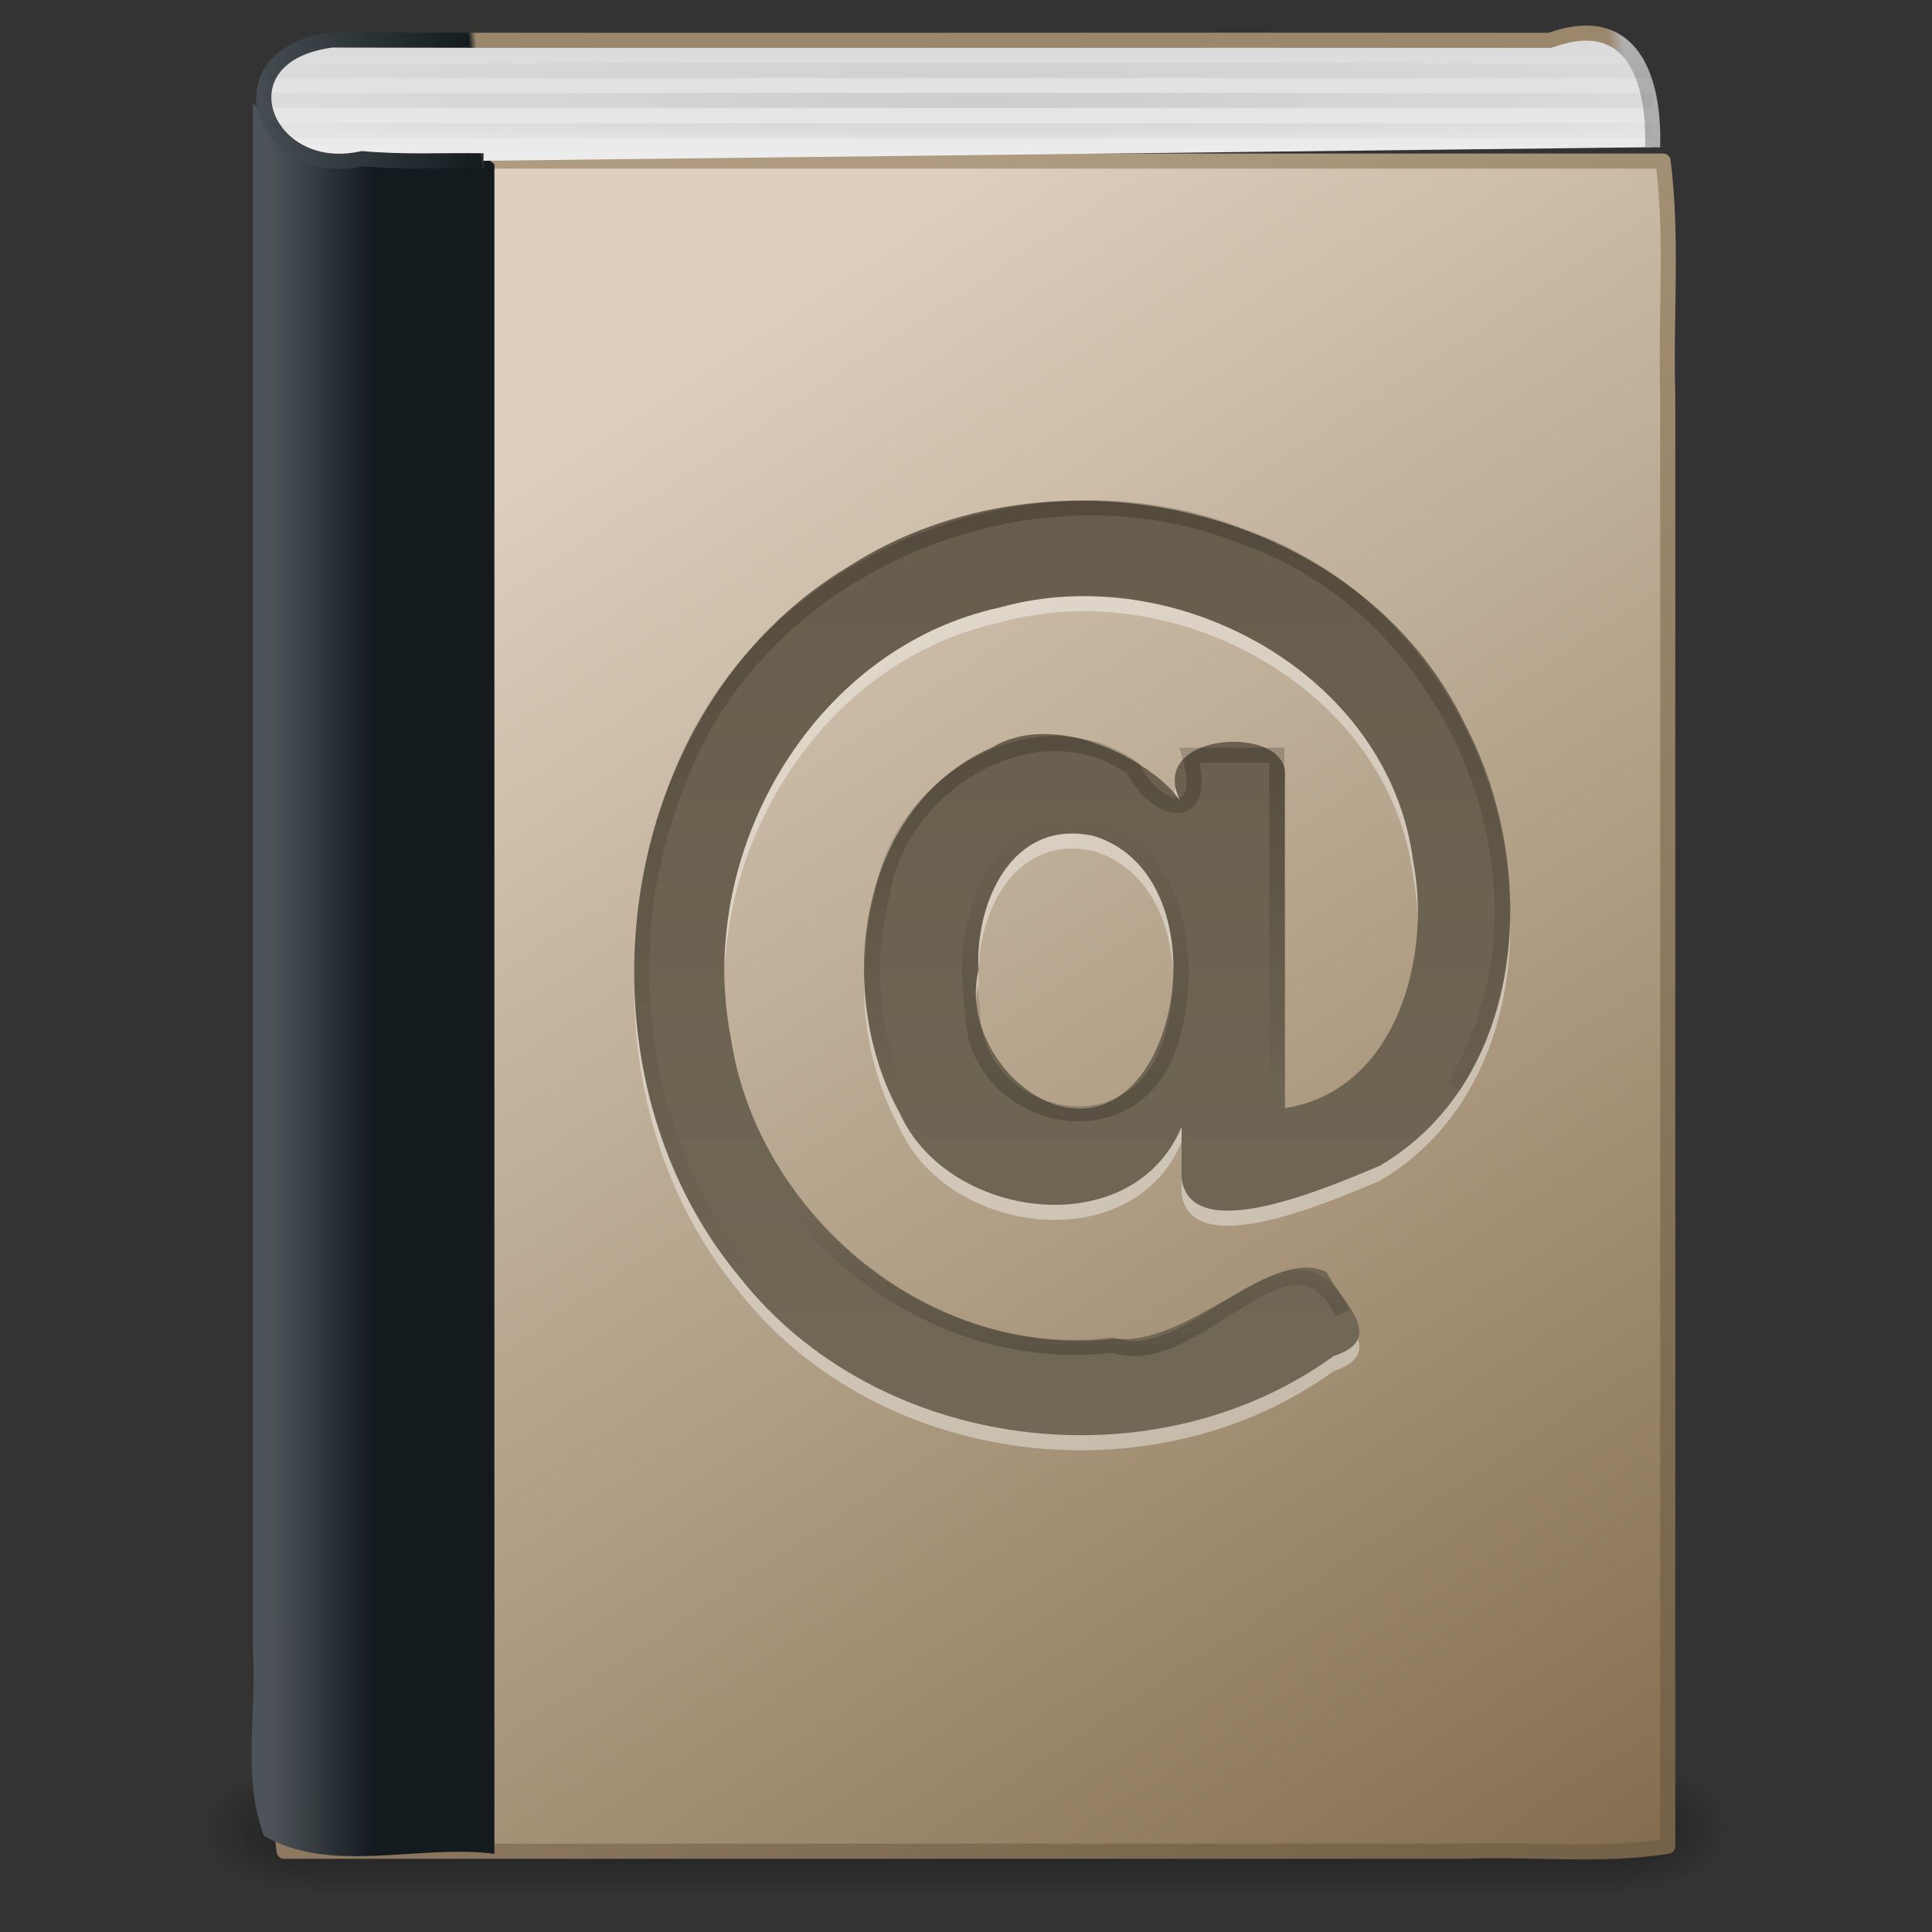 <?xml version="1.0" encoding="UTF-8" standalone="no"?><!DOCTYPE svg PUBLIC "-//W3C//DTD SVG 1.1//EN" "http://www.w3.org/Graphics/SVG/1.1/DTD/svg11.dtd"><svg height="64" version="1.1" viewBox="0 0 128 128" width="64" xmlns="http://www.w3.org/2000/svg" xmlns:xlink="http://www.w3.org/1999/xlink"><rect x="0" y="0" width="128" height="128" fill="#333333" stroke="none"/><defs><radialGradient cx="605.71" cy="486.65" gradientTransform="matrix(.024 0 0 .015 26.478 38.629)" gradientUnits="userSpaceOnUse" id="b" r="117.14" xlink:href="#a"/><linearGradient id="a"><stop offset="0"/><stop offset="1" stop-opacity="0"/></linearGradient><radialGradient cx="605.71" cy="486.65" gradientTransform="matrix(-.024 0 0 .015 21.522 38.629)" gradientUnits="userSpaceOnUse" id="c" r="117.14" xlink:href="#a"/><linearGradient gradientTransform="matrix(.07 0 0 .015 -1.45 38.629)" gradientUnits="userSpaceOnUse" id="j" x1="302.86" x2="302.86" y1="366.65" y2="609.51"><stop offset="0" stop-opacity="0"/><stop offset="0.5"/><stop offset="1" stop-opacity="0"/></linearGradient><linearGradient gradientTransform="matrix(1.897 0 0 2.014 3.799 .741)" gradientUnits="userSpaceOnUse" id="k" x1="22.334" x2="53.453" y1="11.03" y2="61.22"><stop offset="0" stop-color="#af9b7f"/><stop offset="1" stop-color="#736148"/></linearGradient><linearGradient gradientTransform="matrix(2.636 0 0 2.8 3.713 -4.726)" gradientUnits="userSpaceOnUse" id="l" x1="16.102" x2="38.491" y1="9.889" y2="46"><stop offset="0" stop-color="#ddcfbd"/><stop offset="1" stop-color="#856f50"/></linearGradient><linearGradient gradientTransform="matrix(2.286 0 0 2.762 5.326 -4.229)" gradientUnits="userSpaceOnUse" id="m" x1="5.48" x2="8.5" y1="25.019" y2="25.019"><stop offset="0" stop-color="#4d5459" stop-opacity="0.996"/><stop offset="1" stop-color="#141b1f"/></linearGradient><linearGradient gradientTransform="matrix(1.947 0 0 1.954 4.317 1.205)" gradientUnits="userSpaceOnUse" id="n" x1="5.754" x2="55.495" y1="5.244" y2="0.065"><stop offset="0" stop-color="#4e555a"/><stop offset="0.168" stop-color="#151c20"/><stop offset="0.173" stop-color="#9b876c"/><stop offset="0.752" stop-color="#9b876c"/><stop offset="0.939" stop-color="#9b876c"/><stop offset="0.949" stop-color="#afafaf"/><stop offset="1" stop-color="#aaa"/></linearGradient><linearGradient gradientTransform="matrix(2.73 0 0 4.022 1.787 -9.225)" gradientUnits="userSpaceOnUse" id="o" x1="21.598" x2="21.598" y1="5.07" y2="2.831"><stop offset="0" stop-color="#eee"/><stop offset="1" stop-color="#d9d9da"/></linearGradient><linearGradient gradientTransform="translate(2.4593e-5 1.162)" gradientUnits="userSpaceOnUse" id="i" x1="76.848" x2="76.848" y1="32" y2="94.125"><stop offset="0" stop-color="#685d4c"/><stop offset="1" stop-color="#726856"/></linearGradient><linearGradient gradientTransform="translate(2.4593e-5 2.162)" gradientUnits="userSpaceOnUse" id="h" x1="74.143" x2="74.143" xlink:href="#a" y1="30.5" y2="85.309"/><radialGradient cx="64.389" cy="114.83" gradientTransform="matrix(1.333 0 0 .082 -20.852 -2.762)" gradientUnits="userSpaceOnUse" id="d" r="52.5"><stop offset="0"/><stop offset="1" stop-opacity="0"/></radialGradient><linearGradient gradientTransform="translate(2.4593e-5 2.162)" gradientUnits="userSpaceOnUse" id="g" x1="74.143" x2="74.143" xlink:href="#a" y1="46.618" y2="71.33"/><linearGradient gradientTransform="translate(2.4593e-5 2.162)" gradientUnits="userSpaceOnUse" id="f" x1="72.067" x2="72.067" xlink:href="#a" y1="87.509" y2="78.078"/><linearGradient gradientTransform="translate(2.4593e-5 2.162)" gradientUnits="userSpaceOnUse" id="e" x1="70.435" x2="70.435" xlink:href="#a" y1="72.309" y2="52.027"/></defs><g transform="matrix(2.55 0 0 2.41 2.8 10.464)"><path d="m7 44.266h34v3.734h-34v-3.734z" fill="url(#j)" opacity="0.402"/><path d="m7 44.266v3.734c-2.793 0.637-4.054-3.782-0.715-3.679l0.356-0.042z" fill="url(#c)" opacity="0.402"/><path d="m41 44.266v3.734c2.793 0.637 4.054-3.782 0.715-3.679l-0.356-0.042z" fill="url(#b)" opacity="0.402"/></g><path d="m18.82 10.671h91.362c0.649 5.064 0.155 10.281 0.31 15.415v96.235c-4.398 0.706-8.985 0.158-13.469 0.33h-78.202c-0.649-5.064-0.156-10.281-0.31-15.415v-96.235l0.09-0.234z" fill="url(#l)" stroke="url(#k)" stroke-linecap="round" stroke-linejoin="round" stroke-miterlimit="0"/><path d="m16.755 6.818c4.21 4.253 12.685 0.977 16 4.074v111.93c-4.993-0.651-10.87 1.392-15.278-1.205-1.45-3.869-0.446-8.22-0.722-12.316v-102.48z" fill="url(#m)"/><path d="m109.49 9.753c0.131-4.479-1.312-9.076-6.806-7.079-26.893-0.032-53.814 0.036-80.69-0.023-7.683 0.988-4.586 9.323 1.993 7.861 2.676 0.245 5.367 0.101 8.049 0.141" fill="url(#o)" stroke="url(#n)" stroke-linejoin="round" stroke-miterlimit="0"/><path d="m17.5 4.662h92m-92 2h92m-92 2h92" fill="none" opacity="0.1" stroke="url(#d)" stroke-width="1px"/><g><path d="m64.832 65.266c-1.482 5.895 6.324 12.888 10.829 6.882 3.318-4.564 2.956-13.877-3.209-15.766-5.404-1.181-7.868 4.423-7.62 8.884zm13.451 10.39c-3.264 7.803-15.534 6.173-18.678-0.923-4.372-7.889-2.866-20.215 6.071-24.189 4.591-2.766 11.496 1.405 12.7 3.837-2.956-4.906 7.039-5.542 6.762-1.965v21.998c7.36-1.151 9.729-9.986 8.488-16.355-1.593-12.429-15.778-20.08-27.403-16.809-12.395 2.701-20.175 16.295-17.811 28.471 1.762 11.868 13.339 21.403 25.421 19.961 4.943 0.591 10.5-6.236 14.067-4.386 0.991 1.98 4.052 4.379 0.459 5.543-11.929 8.638-30.178 6.411-39.352-5.215-11.592-13.869-8.506-37.718 7.295-47.143 13.32-8.527 33.804-4.102 40.798 10.584 4.898 9.361 4.188 23.338-5.697 29.178-3.237 1.332-12.543 5.471-13.121 0.806v-3.392z" fill="#fff" opacity="0.4"/><path d="m64.832 64.266c-1.482 5.895 6.324 12.888 10.829 6.882 3.318-4.564 2.956-13.877-3.209-15.766-5.404-1.181-7.868 4.423-7.62 8.884zm13.451 10.391c-3.265 7.802-15.534 6.172-18.678-0.924-4.372-7.889-2.866-20.215 6.071-24.188 4.59-2.767 11.496 1.405 12.7 3.837-2.956-4.906 7.039-5.542 6.762-1.965v21.998c7.36-1.151 9.729-9.986 8.488-16.355-1.592-12.43-15.778-20.079-27.403-16.809-12.395 2.701-20.175 16.296-17.81 28.471 1.763 11.867 13.339 21.402 25.421 19.961 4.943 0.591 10.5-6.235 14.067-4.386 0.991 1.98 4.052 4.379 0.459 5.543-11.929 8.638-30.177 6.411-39.352-5.215-11.592-13.869-8.507-37.718 7.295-47.143 13.32-8.527 33.804-4.103 40.798 10.584 4.898 9.36 4.188 23.337-5.697 29.177-3.237 1.332-12.543 5.471-13.121 0.806v-3.391z" fill="url(#i)"/><path d="m96.298 72.027c8.01-12.999 0.23-31.584-13.885-36.452-14.122-5.712-32.106 1.732-37.46 16.154-4.824 11.719-2.489 26.552 7.067 35.242" fill="none" opacity="0.2" stroke="url(#h)"/><path d="m84.594 71.207v-21.17h-5.782c1.356 4.626-2.189 3.966-3.725 0.88-6.468-4.605-15.681 1.141-16.653 8.445-1.147 4.511-0.735 9.442 1.333 13.63" fill="none" opacity="0.2" stroke="url(#g)"/><path d="m88.932 86.983c-3.348-7.007-9.671 4.073-15.214 2.124-12.435 1.553-24.601-8.506-25.83-20.908-0.21-1.421-0.309-2.859-0.298-4.295" fill="none" opacity="0.2" stroke="url(#f)"/><path d="m71.156 54.693c7.065 0.382 8.229 9.579 6.211 14.886-2.699 7.15-13.044 4.523-12.943-2.83-0.759-4.644 0.777-12.108 6.731-12.056z" fill="none" opacity="0.2" stroke="url(#e)"/></g></svg>